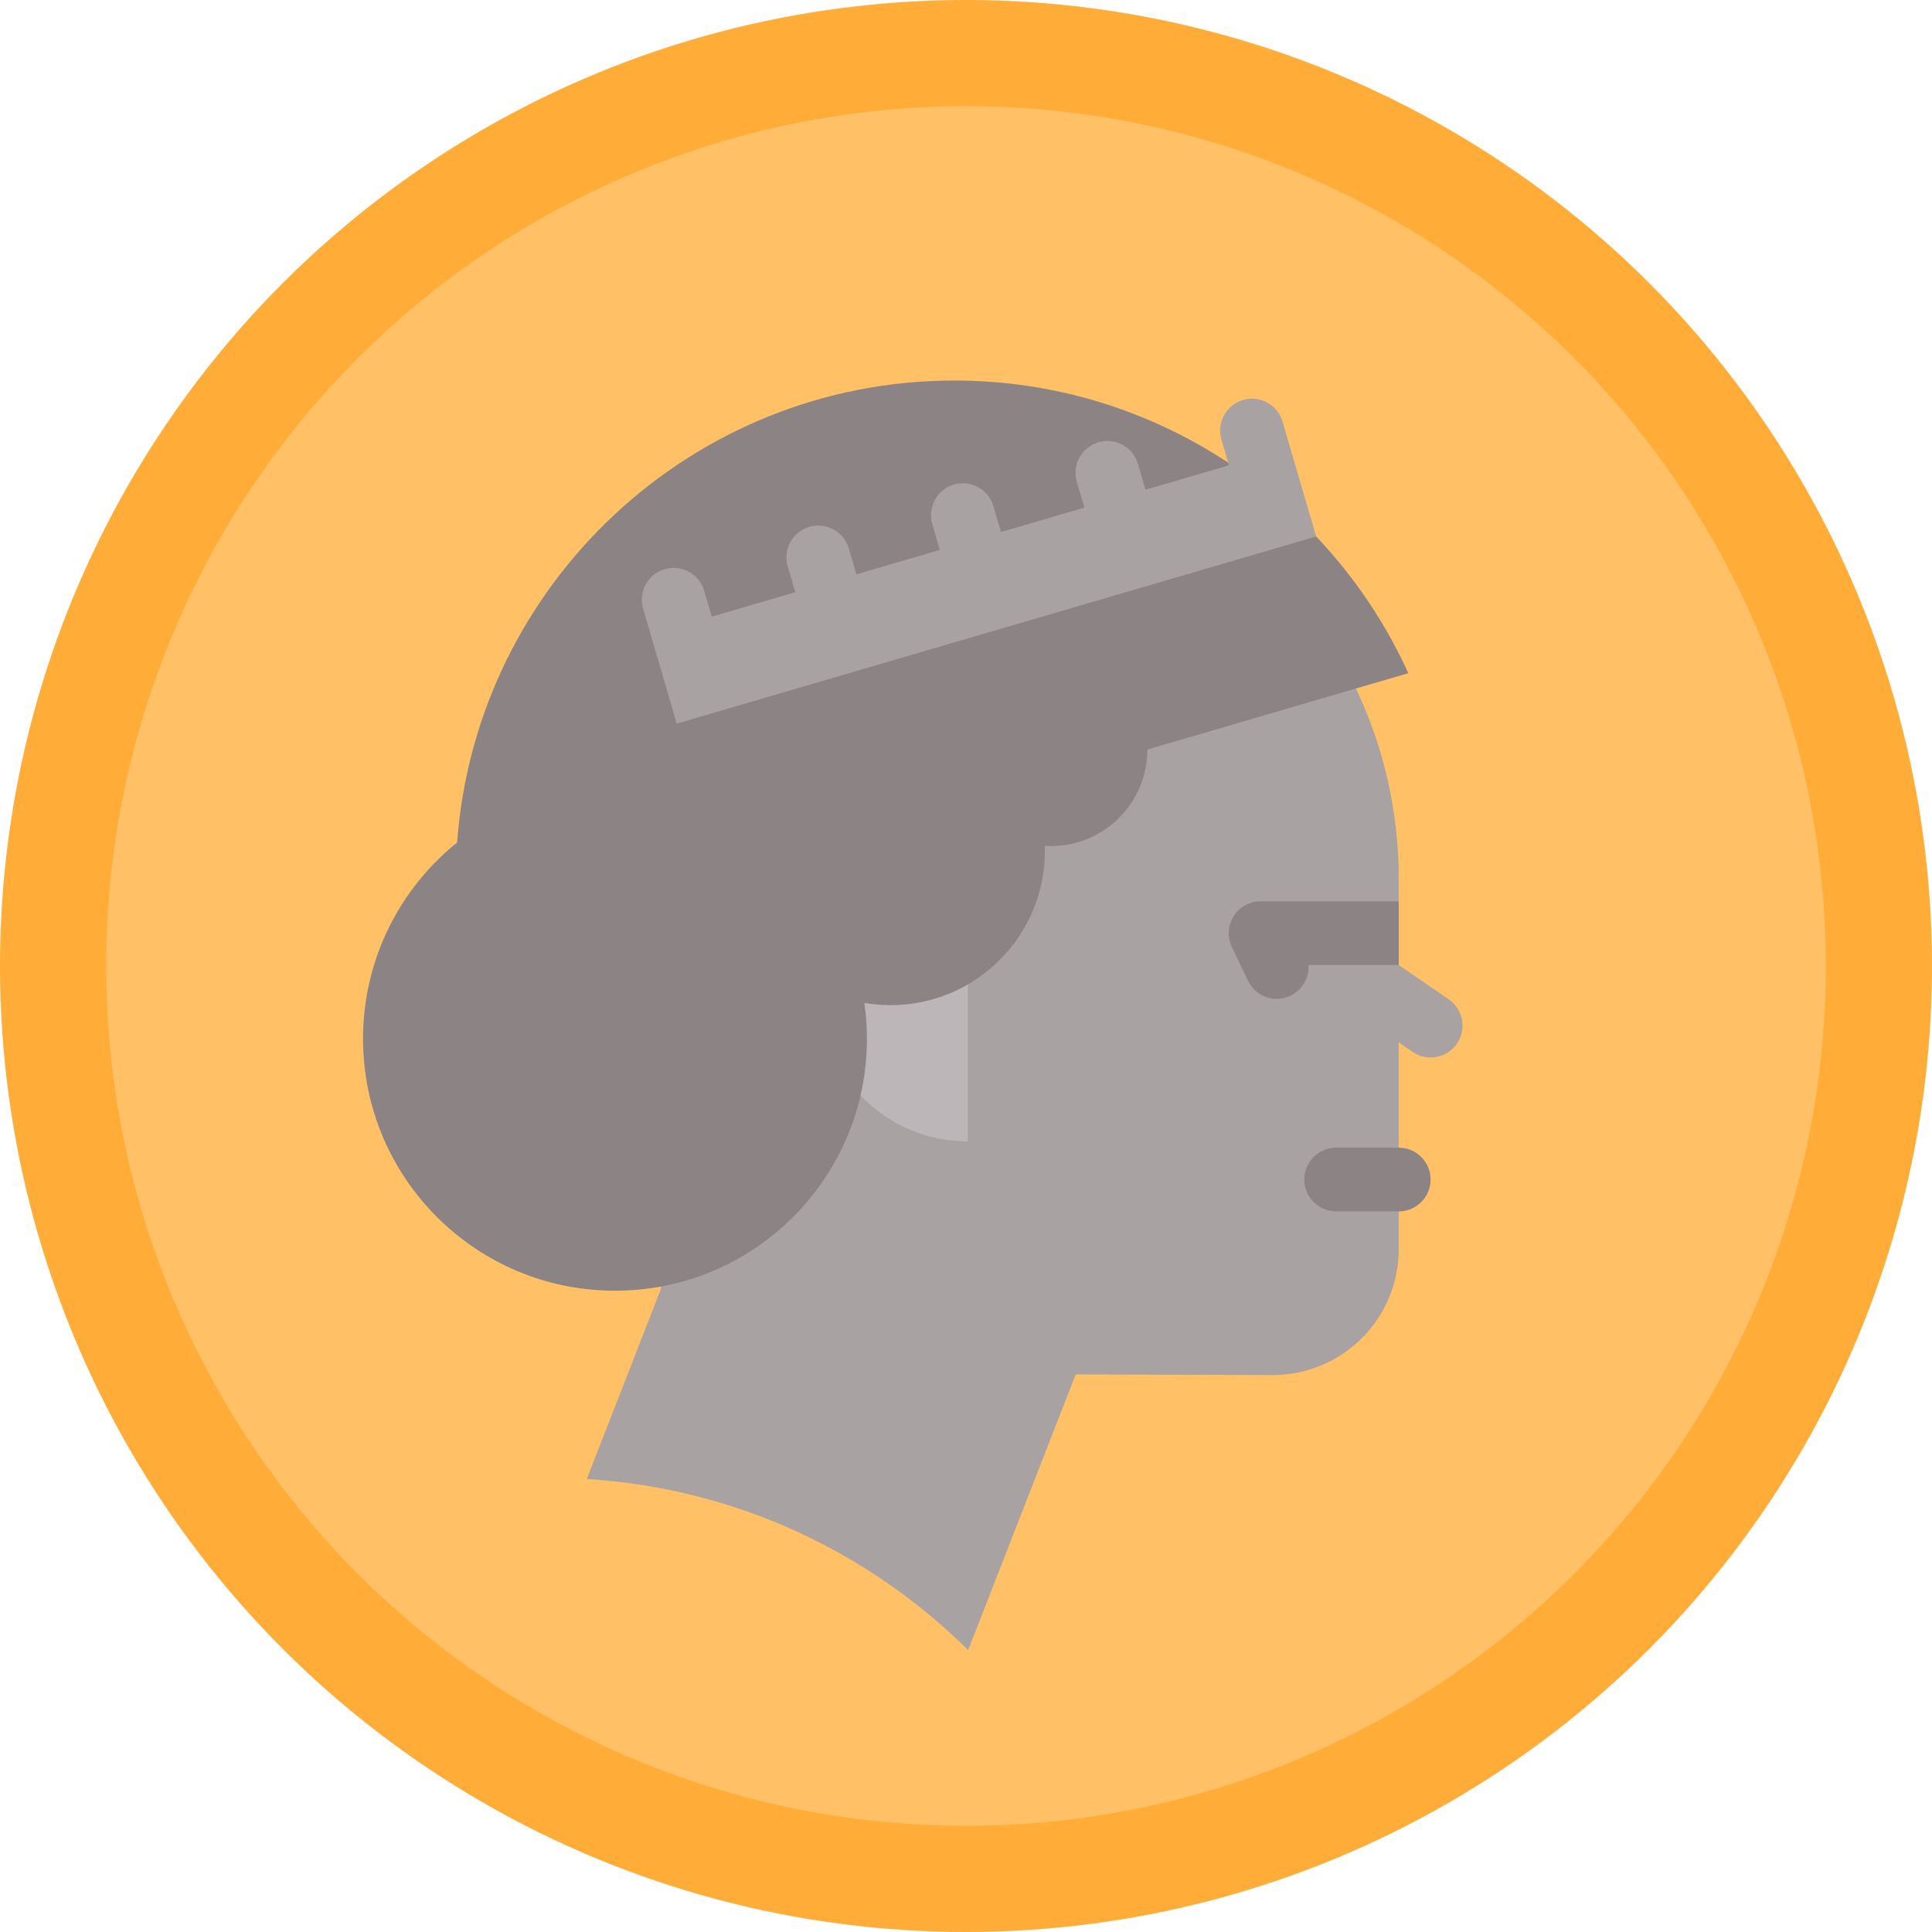 <!DOCTYPE svg PUBLIC "-//W3C//DTD SVG 1.1//EN" "http://www.w3.org/Graphics/SVG/1.1/DTD/svg11.dtd">
<!-- Uploaded to: SVG Repo, www.svgrepo.com, Transformed by: SVG Repo Mixer Tools -->
<svg height="800px" width="800px" version="1.1" id="Layer_1" xmlns="http://www.w3.org/2000/svg" xmlns:xlink="http://www.w3.org/1999/xlink" viewBox="0 0 512 512" xml:space="preserve" fill="#000000">
<g id="SVGRepo_bgCarrier" stroke-width="0"/>
<g id="SVGRepo_tracerCarrier" stroke-linecap="round" stroke-linejoin="round"/>
<g id="SVGRepo_iconCarrier"> <circle style="fill:#FFAD38;" cx="256" cy="256" r="256"/> <circle style="fill:#FFC066;" cx="256" cy="256" r="227.868"/> <g> <path style="fill:#A8A2A2;" d="M383.929,264.857l-13.246-9.115l-11.748,12.406l15.425,10.614c3.839,2.642,9.094,1.671,11.737-2.168 C388.74,272.754,387.769,267.499,383.929,264.857z"/> <path style="fill:#A8A2A2;" d="M359.339,182.463l-184.192-33.758v192.897l-19.653,50.356 c39.343,2.423,74.778,19.276,101.076,45.343c4.148-10.645,28.514-73.081,28.514-73.081l52.215,0.185 c18.438,0,33.385-14.946,33.385-33.386v-75.278l-11.253-8.44l11.253-8.44v-5.902C370.684,214.889,366.613,197.767,359.339,182.463z "/> </g> <path style="fill:#8C8484;" d="M370.684,321.025h-16.596c-4.662,0-8.44-3.779-8.44-8.44s3.778-8.44,8.44-8.44h16.596 c4.662,0,8.44,3.779,8.44,8.44S375.346,321.025,370.684,321.025z"/> <path style="fill:#BCB6B8;" d="M217.112,263.109c0,21.717,17.668,39.385,39.385,39.385v-61.89L217.112,263.109z"/> <g> <path style="fill:#8C8484;" d="M334.067,238.864c-2.896,0-5.591,1.485-7.138,3.936c-1.546,2.45-1.727,5.521-0.48,8.136l4.274,8.964 c1.446,3.036,4.471,4.809,7.623,4.809c1.218,0,2.455-0.264,3.627-0.824c3.201-1.526,5-4.807,4.794-8.143h23.918v-16.879H334.067z"/> <path style="fill:#8C8484;" d="M252.907,100.845c-69.588,0-126.778,54.081-131.761,122.419 c-15.199,12.238-24.935,30.989-24.935,52.023c0,36.876,29.894,66.769,66.769,66.769s66.769-29.894,66.769-66.769 c0-3.23-0.242-6.402-0.685-9.51c2.26,0.387,4.579,0.6,6.949,0.6c22.587,0,40.896-18.309,40.896-40.896 c0-0.451-0.019-0.897-0.034-1.344c0.538,0.034,1.071,0.082,1.617,0.082c14.131,0,25.585-11.455,25.585-25.587l69.146-20.231 C352.418,132.697,306.313,100.845,252.907,100.845z"/> </g> <path style="fill:#A8A2A2;" d="M348.796,142.176l-8.91-30.452c-1.309-4.473-5.997-7.039-10.47-5.73 c-4.474,1.309-7.04,5.997-5.73,10.47l2.004,6.85l-22.113,6.47l-2.003-6.848c-1.309-4.474-5.995-7.039-10.47-5.73 c-4.473,1.309-7.039,5.997-5.73,10.47l2.004,6.848l-22.113,6.47l-2.004-6.848c-1.309-4.473-5.995-7.039-10.468-5.73 c-4.475,1.309-7.041,5.998-5.731,10.471l2.004,6.847l-22.114,6.47l-2.004-6.847c-1.309-4.473-5.995-7.039-10.468-5.73 c-4.475,1.309-7.041,5.998-5.731,10.471l2.003,6.846l-22.115,6.47l-2.003-6.846c-1.309-4.473-5.997-7.039-10.47-5.73 c-4.474,1.309-7.04,5.997-5.73,10.47l8.909,30.451c0.001,0.001,16.201-4.739,16.201-4.739 C195.542,187.018,348.796,142.177,348.796,142.176z"/> </g>
</svg>